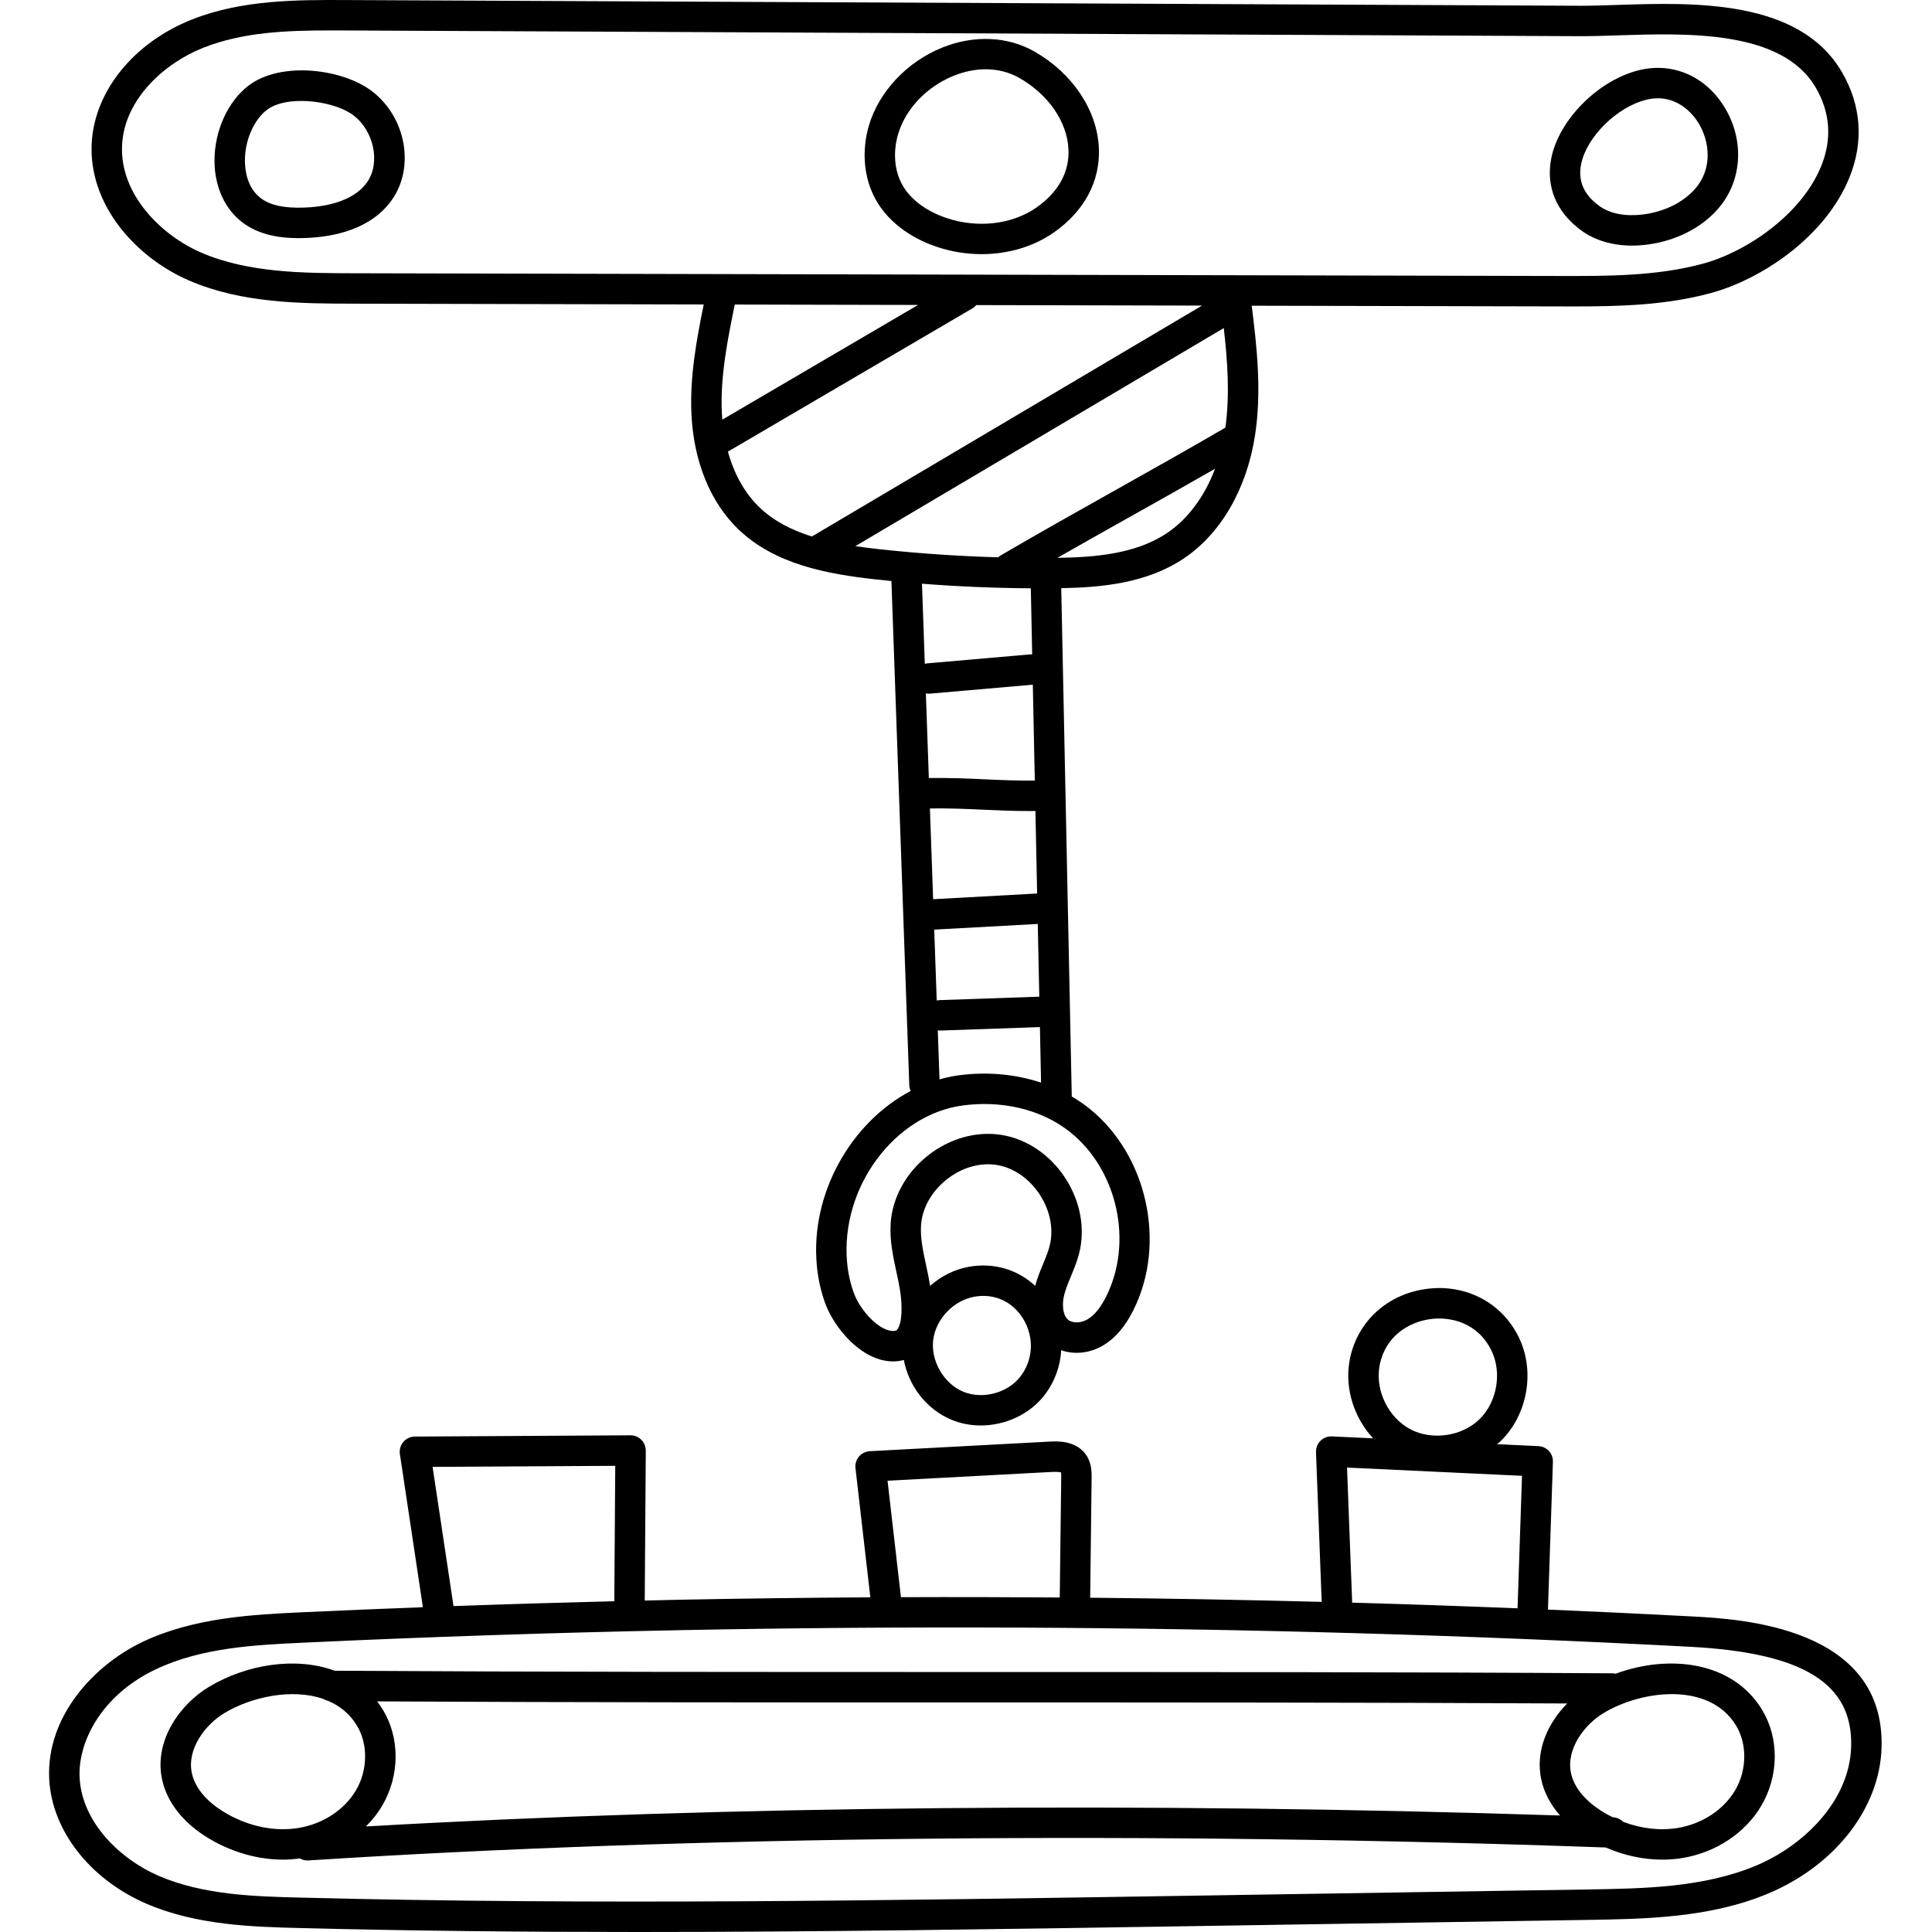 <svg height="512pt" viewBox="-13 0 512 512.001" width="512pt" xmlns="http://www.w3.org/2000/svg"><path d="m435.43 428.371c-12.605-.668-25.367-1.273-38.207-1.816l1.316-39.152c.074-2.207-1.637-4.059-3.84-4.164l-10.945-.516c.297-.254.602-.492.883-.766 7.18-6.934 9.238-18.492 4.902-27.48-4.5-9.324-14.219-14.367-24.762-12.867-10.555 1.512-18.473 9.082-20.18 19.293-1.215 7.273 1.324 14.906 6.293 20.273l-10.918-.512c-1.133-.059-2.227.367-3.027 1.164-.805.793-1.234 1.887-1.191 3.016l1.508 39.668c-20.387-.531-40.855-.906-61.355-1.102l.383-31.68c.02-1.461.047-3.91-1.398-6.074-2.668-3.996-7.805-3.719-9.734-3.617l-47.66 2.543c-1.109.059-2.145.574-2.863 1.426-.719.848-1.055 1.957-.926 3.059l3.938 34.242c-16.945.105-33.867.309-50.715.641-3.016.059-6.051.145-9.07.211l.277-39.727c.004-1.078-.418-2.117-1.18-2.879-.758-.758-1.781-1.184-2.852-1.184-.008 0-.016 0-.027 0l-57.141.336c-1.168.004-2.281.52-3.039 1.41-.762.887-1.098 2.062-.926 3.219l6.098 40.594c-10.68.406-21.344.84-31.957 1.336-12.77.602-28.668 1.344-42.34 7.859-12.859 6.129-25.496 19.703-24.742 36.207.625 13.664 10.75 26.688 25.789 33.18 13.301 5.742 28.422 6.129 40.574 6.438 29.719.762 59.613 1.051 89.488 1.051 48.516 0 96.965-.762 144.402-1.512l107.375-1.691c15.215-.242 32.465-.512 47.887-6.977 17.785-7.453 29.598-22.629 30.086-38.652.98-32.082-37.543-34.125-50.203-34.797zm-82.879-66.141c1.355-8.102 7.793-11.84 13.367-12.637 5.57-.797 12.789.988 16.359 8.387 2.824 5.848 1.43 13.664-3.242 18.176-4.668 4.512-12.527 5.637-18.277 2.613-5.746-3.023-9.277-10.133-8.207-16.539zm-8.574 26.691 46.371 2.184-1.18 35.117c-14.262-.574-28.602-1.07-42.945-1.48-.293-.008-.59-.012-.883-.023zm-121.77 3.484 43.383-2.316c1.609-.086 2.305.039 2.594.129.059.379.051 1.086.047 1.414l-.387 31.719c-14.031-.105-28.066-.133-42.086-.078zm-120.566-3.664 48.406-.281-.25 35.668c0 .074.016.145.02.215-14.191.348-28.414.777-42.633 1.289zm375.934 74.18c-.449 14.641-12.953 26.352-25.145 31.461-13.988 5.863-29.699 6.109-44.898 6.348l-107.375 1.695c-76.566 1.207-155.742 2.453-233.555.461-12.055-.309-25.715-.656-37.582-5.781-10.023-4.324-20.379-14.086-20.93-26.141-.426-9.234 5.645-21.645 20.152-28.562 12.207-5.816 26.574-6.488 39.25-7.082 33.023-1.543 66.535-2.656 99.598-3.309 59.363-1.176 119.559-.906 178.906.789 29.926.859 59.871 2.074 89.008 3.621 29.953 1.59 43.082 9.762 42.57 26.5zm0 0"/><path d="m415.184 443.547c-.277-.062-.562-.102-.859-.102-56.602-.352-114.152-.34-169.801-.344-55.332 0-112.535.004-168.809-.34-10.328-3.785-23.355-1.707-33.309 4.254-7.57 4.535-14.695 14.168-12.445 24.605 1.355 6.297 6.035 12 13.172 16.051 5.969 3.383 12.512 5.152 18.883 5.152 1.5 0 2.988-.121 4.457-.32.594.34 1.27.543 1.992.543.086 0 .172-.004.262-.008 101.371-6.516 223.406-7.73 343.812-3.434 4.855 2.113 9.965 3.219 14.973 3.219 1.789 0 3.562-.141 5.309-.422 8.844-1.43 16.672-6.609 20.945-13.859 4.688-7.953 4.758-17.953.18-25.473-7.852-12.887-24.719-14.699-38.762-9.523zm-368.066 37.113c-2.961-1.684-8.102-5.312-9.273-10.738-1.352-6.266 3.359-12.785 8.707-15.988 7.074-4.238 17.887-6.59 26.176-3.676.379.219.785.391 1.227.48 3.066 1.316 5.727 3.426 7.613 6.527 3.008 4.934 2.91 11.84-.238 17.184-3.066 5.203-8.781 8.941-15.285 9.992-6.156.996-12.879-.348-18.926-3.781zm36.844 3.375c1.672-1.652 3.133-3.488 4.312-5.492 4.688-7.957 4.758-17.953.176-25.473-.469-.77-.977-1.492-1.512-2.184 52.652.277 105.934.281 157.586.277 51.727.004 105.082 0 157.793.277-5.023 5.105-8.535 12.418-6.863 20.18.734 3.398 2.441 6.621 4.973 9.504-110.445-3.59-221.625-2.566-316.465 2.91zm362.859-9.586c-3.066 5.203-8.781 8.941-15.285 9.992-4.648.754-9.625.164-14.391-1.648-.695-.699-1.637-1.152-2.699-1.191-.004 0-.004 0-.008 0-.613-.297-1.227-.602-1.828-.945-2.961-1.68-8.102-5.309-9.273-10.738-1.348-6.262 3.359-12.785 8.707-15.988 10.133-6.066 27.938-8.285 35.016 3.336 3.008 4.934 2.91 11.84-.238 17.184zm0 0"/><path d="m37.152 74.355c14.023 6.055 29.703 6.09 43.539 6.121l92.801.211c-1.914 9.473-3.746 19.246-3.242 29.285.621 12.398 5.012 23.137 12.359 30.23 9.621 9.293 23.32 11.918 36.695 13.371 1.309.145 2.621.273 3.93.402l4.734 133.578c.02.559.152 1.082.375 1.559-15.766 8.324-26.625 27.121-24.883 46.184.32 3.508 1.074 6.914 2.242 10.129 2.297 6.301 9.539 15.363 17.996 15.363.195 0 .391-.004.586-.016.785-.039 1.531-.168 2.242-.375 1.293 6.918 6.008 13.094 12.609 15.848 2.469 1.031 5.121 1.523 7.777 1.523 6.453-.004 12.93-2.91 16.891-8.047 2.715-3.527 4.203-7.672 4.43-11.898 3.465 1.23 7.598.82 11.125-1.273 3.18-1.887 5.805-4.961 8.023-9.398 8.816-17.641 3.66-41.105-11.742-53.422-1.449-1.156-2.996-2.199-4.609-3.148l-2.789-134.707c10.711-.199 22.535-1.301 32.332-7.781 9.906-6.559 16.84-18.496 19.027-32.758 1.777-11.594.523-23.125-.879-34.32l81.562.184c1.199.004 2.402.008 3.605.008 12.086 0 24.477-.273 36.543-3.555 13.086-3.555 30.133-14.617 36.637-30.492 3.891-9.504 3.223-19.199-1.934-28.043-11.312-19.395-39.242-18.48-59.637-17.809-3.59.117-6.984.23-9.934.215l-326.625-1.512c-12.977-.055-27.688-.129-41.004 5.129-15.449 6.102-25.902 18.977-26.633 32.805-.406 7.648 2.137 15.301 7.355 22.121 4.645 6.07 11.211 11.148 18.492 14.289zm193.141 6.461-51.875 30.398c-.047-.547-.086-1.094-.113-1.645-.484-9.594 1.484-19.387 3.414-28.863zm-50.391 38.871 64.82-37.98c.395-.23.719-.531 1-.855l59.828.133-103.395 61.195c-5.309-1.672-10.129-4.094-13.945-7.777-3.84-3.707-6.66-8.766-8.309-14.715zm33.777 25.043 97.633-57.785c1.008 8.801 1.637 17.723.426 26.379-9.047 5.281-19.211 10.988-29.066 16.523-10.348 5.809-21.047 11.816-30.469 17.34-.25.145-.477.316-.68.504-10.48-.297-20.973-1.004-31.348-2.133-2.168-.234-4.34-.504-6.496-.828zm47.555 62.133c-4.762.043-8.941-.141-13.336-.344-4.59-.207-9.336-.418-14.746-.332l-.793-22.445c.266.059.539.09.82.09.117 0 .234-.004.355-.016l27.172-2.367zm.617 29.926-27.562 1.512-.852-24.055c5.082-.074 9.473.121 14.098.332 3.887.176 7.883.355 12.297.355.512 0 1.047-.012 1.566-.016zm-27.273 9.57 27.441-1.504.402 19.273-26.387.914c-.273.012-.539.047-.793.109zm25.598-90.453.363 17.508c-.145-.004-.285-.02-.434-.004l-27.273 2.375c-.258.023-.508.074-.75.145l-.75-21.238c9.59.75 19.238 1.152 28.844 1.215zm4.949 174.426c-.414 1.551-1.062 3.113-1.746 4.766-.742 1.793-1.5 3.652-2.047 5.668-4.637-4.316-10.949-6.223-17.516-5.062-3.875.684-7.43 2.504-10.324 5.062-.012-.086-.027-.184-.039-.27-.293-1.777-.668-3.523-1.035-5.215-.793-3.676-1.543-7.148-1.34-10.5.281-4.527 2.738-8.961 6.746-12.16 4.008-3.199 8.871-4.617 13.348-3.887s8.641 3.621 11.422 7.926c2.785 4.309 3.707 9.293 2.531 13.672zm-7.711 34.469c-3.375 4.387-10.043 6.145-15.172 4.004-5.105-2.129-8.594-8.121-7.938-13.641.66-5.582 5.355-10.535 10.918-11.52 5.301-.941 10.152 1.273 12.965 5.91 2.934 4.844 2.629 10.828-.773 15.246zm22.754-21.254c-1.504 3.008-3.117 4.996-4.926 6.07-1.727 1.023-3.918 1.109-5.094.195-1.59-1.238-1.711-4.258-1.152-6.539.406-1.652 1.098-3.32 1.832-5.09.754-1.82 1.535-3.703 2.086-5.762 1.766-6.578.473-13.918-3.547-20.137-4.016-6.219-10.176-10.41-16.895-11.508-6.723-1.094-13.895.926-19.68 5.543-5.785 4.621-9.344 11.168-9.762 17.965-.273 4.465.633 8.648 1.508 12.699.359 1.664.699 3.238.957 4.812.773 4.727.484 9.051-.699 10.516-.172.215-.348.379-.914.41-3.746.18-8.887-5.348-10.602-10.055-.93-2.562-1.535-5.285-1.789-8.105-1.809-19.805 12.574-39.254 30.785-41.621 1.883-.242 3.754-.363 5.602-.363 8.602 0 16.668 2.605 22.727 7.449 12.547 10.035 16.746 29.148 9.562 43.52zm-38.93-58.602c-1.785.234-3.539.609-5.258 1.098l-.457-13c.211.035.426.062.648.062.047 0 .094 0 .141-.004l26.277-.91.305 14.715c-6.695-2.219-14.125-2.938-21.656-1.961zm54.883-143.578c-8.293 5.492-19.113 6.324-28.91 6.465 6.336-3.617 12.938-7.324 19.406-10.953 7.488-4.203 15.148-8.504 22.387-12.656-2.797 7.406-7.254 13.422-12.883 17.145zm-276.766-102.996c.641-12.152 11.281-21.68 21.543-25.73 10.535-4.16 22.184-4.578 33.656-4.578 1.453 0 2.902.004 4.348.012l326.625 1.512c3.105.02 6.57-.098 10.238-.219 18.367-.602 43.516-1.426 52.406 13.812 3.898 6.688 4.383 13.73 1.434 20.926-5.223 12.75-19.691 22.613-31.289 25.766-12.219 3.324-25.336 3.293-38.012 3.266l-319.598-.723c-13.055-.027-27.855-.062-40.359-5.457-10.598-4.578-21.688-15.477-20.992-28.586zm0 0"/><path d="m235.113 65.367c3.914 1.332 7.992 1.984 12.012 1.984 6.949 0 13.715-1.949 19.109-5.711 8.129-5.664 12.383-13.633 11.977-22.438-.461-10.031-7.012-19.824-17.098-25.559-7.125-4.047-16.035-4.418-24.449-1.02-9.324 3.77-16.754 11.68-19.391 20.645-2.004 6.82-1.348 13.977 1.805 19.637 3.105 5.57 8.801 9.996 16.035 12.461zm-10.102-29.824c1.957-6.656 7.578-12.574 14.676-15.441 2.887-1.168 5.77-1.746 8.535-1.746 3.184 0 6.211.77 8.906 2.301 7.699 4.375 12.691 11.625 13.027 18.918.277 6.023-2.676 11.367-8.535 15.449-6.449 4.5-15.613 5.539-23.906 2.711-5.348-1.82-9.461-4.93-11.594-8.754-2.105-3.781-2.512-8.68-1.109-13.438zm0 0"/><path d="m51.43 59.082c4.637 3.41 10.273 4.023 14.625 4.023.617 0 1.207-.012 1.762-.027 7.453-.25 17.508-2.211 23.074-10.16 6.094-8.695 3.676-21.848-5.273-28.715-7.809-5.996-24.129-8.031-32.676-1.57-5.578 4.215-9.148 12.098-9.098 20.082.047 6.887 2.809 12.852 7.586 16.367zm6.375-30.016c2.125-1.609 5.461-2.312 9.016-2.312 5.176 0 10.82 1.492 13.887 3.844 5.438 4.172 7.145 12.609 3.578 17.695-3.848 5.496-12.137 6.57-16.734 6.723-5.246.18-8.852-.598-11.344-2.43-3.703-2.727-4.285-7.387-4.301-9.922-.035-5.441 2.332-10.906 5.898-13.598zm0 0"/><path d="m405.996 61.035c3.621 2.664 8.312 4.051 13.516 4.051 1.48 0 3.004-.113 4.555-.34 7.422-1.09 13.918-4.453 18.289-9.477 6.336-7.277 7.016-18.051 1.684-26.809-5.031-8.266-13.715-12.043-22.668-9.863-10.777 2.629-21.211 13.086-23.262 23.312-1.496 7.488 1.305 14.281 7.887 19.125zm.023-17.539c1.438-7.199 9.508-15.172 17.262-17.062 8.148-1.984 12.68 4.258 13.871 6.223 2.91 4.777 3.766 11.984-.879 17.32-3.109 3.57-7.859 5.984-13.379 6.793-2.828.414-8.168.68-12.117-2.23-4.09-3.004-5.645-6.621-4.758-11.043zm0 0"/></svg>